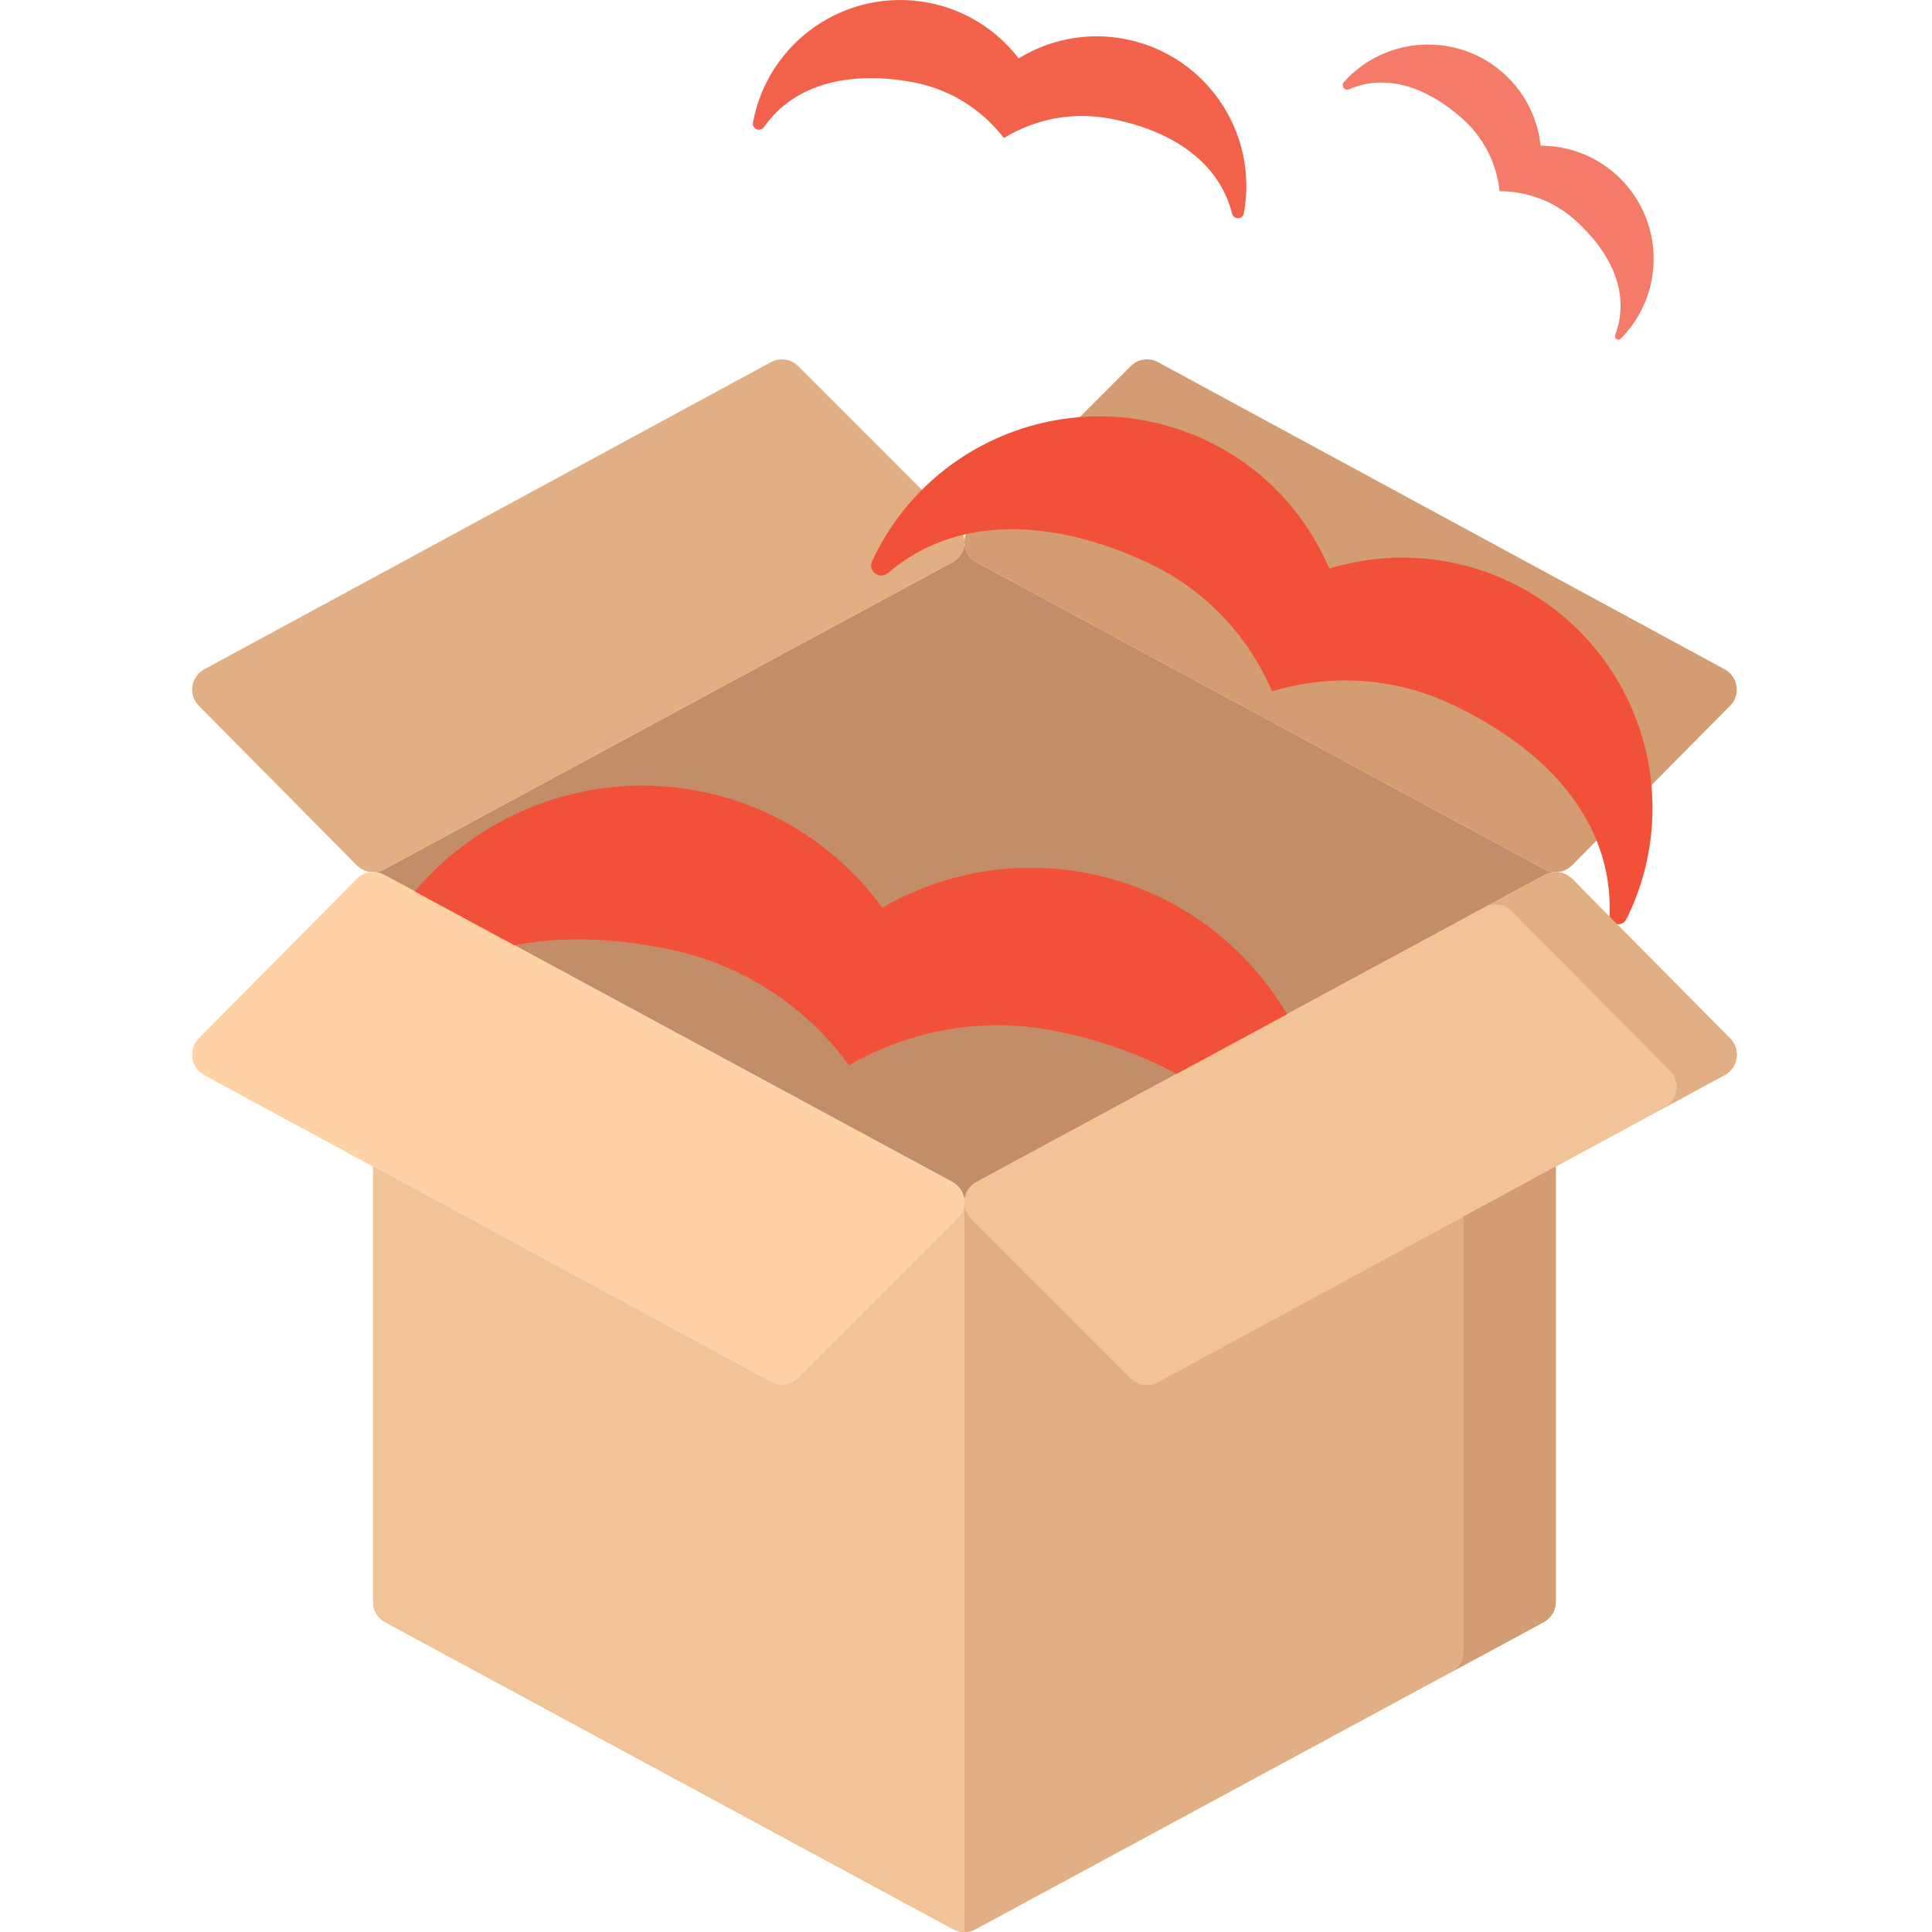 <?xml version="1.0" encoding="UTF-8"?>
<svg width="629px" height="629px" viewBox="0 0 629 629" xmlns="http://www.w3.org/2000/svg" xmlns:xlink="http://www.w3.org/1999/xlink" version="1.1">
 <!-- Generated by Pixelmator Pro 2.0.8 -->
 <g id="open-box">
  <path id="Path" d="M377.009 449.976 C375.889 450.585 374.659 450.874 373.439 450.874 371.499 450.874 369.579 450.124 368.139 448.685 L316.199 396.746 C314.779 395.326 313.999 393.406 313.999 391.435 313.999 393.406 313.219 395.326 311.799 396.746 L259.859 448.685 C258.419 450.124 256.499 450.874 254.559 450.874 253.339 450.874 252.109 450.585 250.989 449.976 L121.5 379.792 121.5 521.478 C121.499 521.738 121.512 521.996 121.538 522.251 121.549 522.36 121.57 522.466 121.585 522.573 121.604 522.704 121.619 522.835 121.645 522.964 121.677 523.128 121.721 523.286 121.763 523.444 121.783 523.518 121.798 523.592 121.82 523.665 121.869 523.827 121.928 523.983 121.987 524.14 122.013 524.21 122.035 524.281 122.064 524.351 122.122 524.492 122.189 524.628 122.255 524.765 122.296 524.849 122.333 524.933 122.377 525.017 122.437 525.128 122.503 525.236 122.568 525.343 122.63 525.446 122.689 525.55 122.755 525.652 122.81 525.736 122.872 525.814 122.931 525.894 123.016 526.013 123.1 526.13 123.192 526.244 123.243 526.307 123.3 526.365 123.353 526.426 123.459 526.549 123.565 526.67 123.679 526.785 123.739 526.846 123.803 526.9 123.865 526.957 123.979 527.065 124.091 527.172 124.212 527.272 124.329 527.37 124.453 527.457 124.575 527.547 124.647 527.6 124.714 527.656 124.788 527.707 125.003 527.852 125.226 527.986 125.456 528.111 L310.432 628.097 C311.546 628.699 312.772 628.999 313.999 628.999 315.226 628.999 316.453 628.698 317.565 628.097 L502.541 528.111 C502.771 527.986 502.994 527.851 503.209 527.707 503.283 527.656 503.351 527.6 503.422 527.547 503.545 527.457 503.669 527.369 503.785 527.272 503.906 527.172 504.018 527.065 504.132 526.957 504.193 526.9 504.258 526.846 504.317 526.785 504.431 526.67 504.537 526.549 504.643 526.426 504.696 526.365 504.753 526.307 504.804 526.244 504.896 526.131 504.98 526.014 505.065 525.894 505.124 525.814 505.186 525.736 505.241 525.652 505.307 525.55 505.366 525.447 505.428 525.343 505.493 525.235 505.56 525.128 505.619 525.017 505.663 524.933 505.7 524.849 505.741 524.765 505.807 524.628 505.874 524.492 505.932 524.351 505.961 524.281 505.983 524.21 506.009 524.14 506.068 523.984 506.127 523.827 506.176 523.665 506.198 523.593 506.213 523.518 506.233 523.444 506.275 523.286 506.319 523.128 506.351 522.964 506.377 522.835 506.392 522.704 506.411 522.573 506.426 522.466 506.448 522.36 506.458 522.251 506.484 521.995 506.497 521.737 506.496 521.478 L506.496 379.792 Z" fill="#e2ae83" fill-opacity="1" stroke="none"/>
  <path id="Path-1" d="M310.069 183.044 C312.149 181.925 313.579 179.874 313.919 177.534 313.969 177.175 313.999 176.815 313.999 176.454 313.999 176.815 314.029 177.175 314.079 177.524 314.419 179.864 315.849 181.905 317.929 183.034 L502.929 283.034 C504.059 283.645 505.279 283.934 506.499 283.934 505.279 283.934 504.059 284.235 502.929 284.844 L317.929 384.844 C315.849 385.965 314.419 388.014 314.079 390.354 314.029 390.715 313.999 391.075 313.999 391.434 313.999 391.075 313.969 390.715 313.919 390.354 313.579 388.014 312.149 385.965 310.069 384.844 L125.069 284.844 C124.079 284.315 123.019 284.014 121.959 283.944 123.019 283.874 124.079 283.575 125.069 283.044 Z" fill="#c48d69" fill-opacity="1" stroke="none"/>
  <path id="Path-2" d="M565.359 223.406 C565.699 225.746 564.929 228.105 563.259 229.785 L511.819 281.717 C510.379 283.176 508.449 283.936 506.499 283.936 505.279 283.936 504.059 283.647 502.929 283.036 L317.929 183.036 C315.849 181.907 314.419 179.866 314.079 177.526 314.029 177.176 313.999 176.817 313.999 176.456 313.999 176.446 313.999 176.446 313.999 176.436 313.999 174.467 314.779 172.545 316.199 171.137 L368.139 119.196 C370.479 116.846 374.089 116.327 377.009 117.907 L561.509 217.907 C563.589 219.025 565.009 221.066 565.359 223.406 Z" fill="#d39c72" fill-opacity="1" stroke="none"/>
  <path id="Path-3" d="M563.259 338.095 C564.929 339.775 565.699 342.136 565.359 344.476 565.009 346.806 563.589 348.845 561.509 349.976 L377.009 449.976 C375.889 450.585 374.659 450.874 373.439 450.874 371.499 450.874 369.579 450.124 368.139 448.685 L316.199 396.746 C314.779 395.326 313.999 393.406 313.999 391.435 313.999 391.076 314.029 390.716 314.079 390.355 314.419 388.015 315.849 385.966 317.929 384.845 L502.929 284.845 C504.059 284.236 505.279 283.935 506.499 283.935 508.449 283.935 510.379 284.705 511.819 286.156 Z" fill="#f2c397" fill-opacity="1" stroke="none"/>
  <g id="group">
   <path id="Path-4" d="M563.259 338.095 L511.819 286.156 C510.379 284.705 508.449 283.935 506.499 283.935 505.279 283.935 504.059 284.236 502.929 284.845 L483.397 295.409 C484.527 294.8 485.747 294.499 486.967 294.499 488.917 294.499 490.847 295.269 492.287 296.72 L543.727 348.659 C545.397 350.339 546.168 352.7 545.827 355.04 545.477 357.37 544.057 359.409 541.977 360.54 L561.509 349.976 C563.589 348.845 565.009 346.806 565.359 344.476 565.699 342.136 564.929 339.775 563.259 338.095 Z" fill="#e2ae83" fill-opacity="1" stroke="none"/>
   <path id="Path-5" d="M313.999 176.435 L313.999 176.455 C313.999 176.816 313.969 177.176 313.919 177.535 313.579 179.875 312.149 181.926 310.069 183.045 L125.069 283.045 C124.079 283.576 123.019 283.875 121.959 283.945 121.749 283.935 121.529 283.935 121.319 283.945 119.429 283.906 117.579 283.146 116.179 281.736 L64.739 229.794 C63.069 228.114 62.299 225.755 62.639 223.415 62.989 221.085 64.409 219.044 66.489 217.915 L250.989 117.915 C253.909 116.335 257.519 116.864 259.859 119.204 L311.799 171.145 C313.219 172.566 313.989 174.476 313.999 176.435 Z" fill="#e2ae83" fill-opacity="1" stroke="none"/>
  </g>
  <path id="Path-6" d="M313.919 390.355 C313.969 390.716 313.999 391.076 313.999 391.435 313.999 393.406 313.219 395.326 311.799 396.746 L259.859 448.685 C258.419 450.124 256.499 450.874 254.559 450.874 253.339 450.874 252.109 450.585 250.989 449.976 L66.489 349.976 C64.409 348.845 62.989 346.806 62.639 344.476 62.299 342.136 63.069 339.775 64.739 338.095 L116.179 286.156 C117.579 284.746 119.429 283.986 121.319 283.945 121.379 283.955 121.439 283.955 121.499 283.955 121.649 283.955 121.799 283.955 121.959 283.945 123.019 284.015 124.079 284.316 125.069 284.845 L310.069 384.845 C312.149 385.966 313.579 388.015 313.919 390.355 Z" fill="#ffd2a6" fill-opacity="1" stroke="none"/>
  <path id="Path-7" d="M121.959 283.945 C121.799 283.955 121.649 283.955 121.499 283.955 121.439 283.955 121.379 283.955 121.319 283.945 121.529 283.935 121.749 283.935 121.959 283.945 Z" fill="#e2ae83" fill-opacity="1" stroke="none"/>
  <path id="Path-8" d="M504.332 380.966 C504.234 381.154 504.133 381.224 504.03 381.13 L504.029 381.13 476.495 396.054 476.495 537.729 C476.495 537.989 476.483 538.247 476.457 538.502 476.446 538.611 476.425 538.717 476.41 538.824 476.391 538.955 476.376 539.086 476.35 539.215 476.318 539.379 476.274 539.537 476.232 539.695 476.212 539.769 476.197 539.843 476.175 539.916 476.126 540.078 476.067 540.234 476.008 540.391 475.982 540.461 475.96 540.532 475.931 540.602 475.873 540.743 475.806 540.879 475.74 541.016 475.7 541.1 475.662 541.184 475.618 541.268 475.558 541.379 475.492 541.487 475.427 541.594 475.366 541.698 475.306 541.801 475.24 541.903 475.185 541.987 475.123 542.065 475.064 542.145 474.979 542.264 474.895 542.381 474.803 542.495 474.752 542.558 474.695 542.616 474.642 542.677 474.535 542.8 474.43 542.921 474.316 543.036 474.256 543.097 474.192 543.151 474.131 543.208 474.017 543.315 473.905 543.423 473.784 543.522 473.667 543.62 473.543 543.708 473.421 543.797 473.349 543.85 473.282 543.906 473.208 543.957 473.159 543.989 473.106 544.017 473.057 544.049 L502.543 528.11 C502.773 527.985 502.996 527.85 503.211 527.706 503.285 527.655 503.353 527.599 503.424 527.546 503.547 527.456 503.671 527.368 503.787 527.271 503.908 527.171 504.02 527.064 504.134 526.956 504.195 526.899 504.26 526.845 504.319 526.784 504.433 526.669 504.539 526.548 504.645 526.425 504.698 526.364 504.755 526.306 504.806 526.243 504.898 526.13 504.982 526.013 505.067 525.893 505.126 525.813 505.188 525.735 505.243 525.651 505.309 525.549 505.368 525.446 505.43 525.342 505.495 525.234 505.562 525.127 505.621 525.016 505.665 524.932 505.702 524.848 505.743 524.764 505.809 524.627 505.876 524.491 505.934 524.35 505.963 524.28 505.985 524.209 506.011 524.139 506.07 523.983 506.129 523.826 506.178 523.664 506.2 523.592 506.215 523.517 506.235 523.443 506.277 523.285 506.321 523.127 506.353 522.963 506.379 522.834 506.394 522.703 506.413 522.572 506.428 522.465 506.45 522.359 506.46 522.25 506.486 521.994 506.499 521.736 506.498 521.477 L506.498 379.792 Z" fill="#d39c72" fill-opacity="1" stroke="none"/>
  <path id="Path-9" d="M311.799 396.746 L259.859 448.685 C258.419 450.124 256.499 450.874 254.559 450.874 253.339 450.874 252.109 450.585 250.989 449.976 L121.5 379.792 121.5 521.478 C121.499 521.738 121.512 521.996 121.538 522.251 121.549 522.36 121.57 522.466 121.585 522.573 121.604 522.704 121.619 522.835 121.645 522.964 121.677 523.128 121.721 523.286 121.763 523.444 121.783 523.518 121.798 523.592 121.82 523.665 121.869 523.827 121.928 523.983 121.987 524.14 122.013 524.21 122.035 524.281 122.064 524.351 122.122 524.492 122.189 524.628 122.255 524.765 122.296 524.849 122.333 524.933 122.377 525.017 122.437 525.128 122.503 525.236 122.568 525.343 122.63 525.446 122.689 525.55 122.755 525.652 122.81 525.736 122.872 525.814 122.931 525.894 123.016 526.013 123.1 526.13 123.192 526.244 123.243 526.307 123.3 526.365 123.353 526.426 123.459 526.549 123.565 526.67 123.679 526.785 123.739 526.846 123.803 526.9 123.865 526.957 123.979 527.065 124.091 527.172 124.212 527.272 124.329 527.37 124.453 527.457 124.575 527.547 124.647 527.6 124.714 527.656 124.788 527.707 125.003 527.852 125.226 527.986 125.456 528.111 L310.432 628.097 C311.546 628.699 312.772 628.999 313.999 628.999 L313.999 391.435 C313.999 393.406 313.219 395.326 311.799 396.746 Z" fill="#f2c397" fill-opacity="1" stroke="none"/>
  <g id="group-1"/>
  <g id="group-2"/>
  <g id="group-3"/>
  <g id="group-4"/>
  <g id="group-5"/>
  <g id="group-6"/>
  <g id="group-7"/>
  <g id="group-8"/>
  <g id="group-9"/>
  <g id="group-10"/>
  <g id="group-11"/>
  <g id="group-12"/>
  <g id="group-13"/>
  <g id="group-14"/>
  <g id="group-15"/>
 </g>
 <g id="flock-of-birds">
  <path id="Path-10" d="M355.583 284.604 C331.263 279.466 307.209 284.018 287.261 295.524 273.65 276.927 253.506 263.028 229.187 257.891 176.848 246.826 125.412 280.297 114.348 332.657 114.305 332.858 114.264 333.061 114.222 333.262 113.86 335.002 114.777 336.763 116.408 337.479 118.038 338.198 119.944 337.683 120.987 336.241 141.839 307.572 178.728 300.793 218.344 309.166 242.663 314.305 262.819 328.209 276.419 346.799 296.367 335.302 320.435 330.744 344.752 335.878 384.368 344.244 415.341 365.368 422.829 400.014 423.206 401.755 424.736 402.993 426.519 403 428.301 403.008 429.831 401.769 430.22 400.036 430.263 399.834 430.303 399.641 430.345 399.445 441.414 347.078 407.922 295.661 355.583 284.604 Z" fill="#f05138" fill-opacity="1" stroke="none"/>
  <path id="Path-11" d="M490.886 189.145 C471.925 180.306 451.34 179.471 432.783 185.109 425.157 167.277 411.29 152.048 392.331 143.209 351.504 124.181 302.965 141.852 283.935 182.68 283.935 182.68 283.922 182.692 283.922 182.708 283.266 184.106 283.686 185.778 284.925 186.709 286.149 187.642 287.875 187.593 289.044 186.59 311.565 167.353 342.942 168.863 373.69 183.193 392.651 192.033 406.528 207.261 414.143 225.095 432.685 219.454 453.286 220.29 472.247 229.124 503.609 243.746 525.171 267.432 524.028 297.917 523.988 299.275 524.89 300.478 526.2 300.819 527.522 301.152 528.887 300.52 529.485 299.309 529.778 298.717 530.07 298.124 530.347 297.529 549.377 256.7 531.699 208.168 490.886 189.145 Z" fill="#f05138" fill-opacity="1" stroke="none"/>
  <path id="Path-12" d="M246.324 42.08 C247.172 42.435 248.16 42.15 248.704 41.392 258.853 26.894 277.238 23.066 297.172 26.754 309.464 29.023 319.779 35.76 326.85 44.94 336.733 38.893 348.788 36.289 361.093 38.564 381.027 42.247 396.812 52.393 401.128 69.564 401.35 70.463 402.172 71.083 403.09 71.046 404.009 71.02 404.789 70.351 404.956 69.439 409.855 42.963 392.357 17.524 365.881 12.632 353.576 10.362 341.535 12.957 331.65 19.006 324.579 9.826 314.25 3.089 301.96 0.821 275.469 -4.073 250.037 13.425 245.137 39.908 244.973 40.82 245.46 41.726 246.324 42.08 Z" fill="#f05138" fill-opacity="0.902" stroke="none"/>
  <path id="Path-13" d="M476.283 38.795 C483.311 45.115 487.293 53.537 488.227 62.251 496.981 62.258 505.792 65.348 512.837 71.676 524.697 82.344 530.891 95.763 525.838 109.057 525.643 109.552 525.838 110.109 526.27 110.394 526.716 110.679 527.301 110.616 527.677 110.24 528.094 109.818 528.512 109.379 528.916 108.927 542.529 93.787 541.305 70.471 526.16 56.844 519.129 50.518 510.333 47.434 501.577 47.427 500.645 38.721 496.635 30.293 489.619 23.964 474.475 10.337 451.158 11.569 437.53 26.707 437.057 27.243 437.017 28.016 437.433 28.585 437.836 29.149 438.587 29.35 439.229 29.073 451.505 23.741 464.883 28.543 476.283 38.795 Z" fill="#f05138" fill-opacity="0.755" stroke="none"/>
 </g>
 <g id="open-box-copy">
  <path id="Path-14" d="M377.009 449.976 C375.889 450.585 374.659 450.874 373.439 450.874 371.499 450.874 369.579 450.124 368.139 448.685 L316.199 396.746 C314.779 395.326 313.999 393.406 313.999 391.435 313.999 393.406 313.219 395.326 311.799 396.746 L259.859 448.685 C258.419 450.124 256.499 450.874 254.559 450.874 253.339 450.874 252.109 450.585 250.989 449.976 L121.5 379.792 121.5 521.478 C121.499 521.738 121.512 521.996 121.538 522.251 121.549 522.36 121.57 522.466 121.585 522.573 121.604 522.704 121.619 522.835 121.645 522.964 121.677 523.128 121.721 523.286 121.763 523.444 121.783 523.518 121.798 523.592 121.82 523.665 121.869 523.827 121.928 523.983 121.987 524.14 122.013 524.21 122.035 524.281 122.064 524.351 122.122 524.492 122.189 524.628 122.255 524.765 122.296 524.849 122.333 524.933 122.377 525.017 122.437 525.128 122.503 525.236 122.568 525.343 122.63 525.446 122.689 525.55 122.755 525.652 122.81 525.736 122.872 525.814 122.931 525.894 123.016 526.013 123.1 526.13 123.192 526.244 123.243 526.307 123.3 526.365 123.353 526.426 123.459 526.549 123.565 526.67 123.679 526.785 123.739 526.846 123.803 526.9 123.865 526.957 123.979 527.065 124.091 527.172 124.212 527.272 124.329 527.37 124.453 527.457 124.575 527.547 124.647 527.6 124.714 527.656 124.788 527.707 125.003 527.852 125.226 527.986 125.456 528.111 L310.432 628.097 C311.546 628.699 312.772 628.999 313.999 628.999 315.226 628.999 316.453 628.698 317.565 628.097 L502.541 528.111 C502.771 527.986 502.994 527.851 503.209 527.707 503.283 527.656 503.351 527.6 503.422 527.547 503.545 527.457 503.669 527.369 503.785 527.272 503.906 527.172 504.018 527.065 504.132 526.957 504.193 526.9 504.258 526.846 504.317 526.785 504.431 526.67 504.537 526.549 504.643 526.426 504.696 526.365 504.753 526.307 504.804 526.244 504.896 526.131 504.98 526.014 505.065 525.894 505.124 525.814 505.186 525.736 505.241 525.652 505.307 525.55 505.366 525.447 505.428 525.343 505.493 525.235 505.56 525.128 505.619 525.017 505.663 524.933 505.7 524.849 505.741 524.765 505.807 524.628 505.874 524.492 505.932 524.351 505.961 524.281 505.983 524.21 506.009 524.14 506.068 523.984 506.127 523.827 506.176 523.665 506.198 523.593 506.213 523.518 506.233 523.444 506.275 523.286 506.319 523.128 506.351 522.964 506.377 522.835 506.392 522.704 506.411 522.573 506.426 522.466 506.448 522.36 506.458 522.251 506.484 521.995 506.497 521.737 506.496 521.478 L506.496 379.792 Z" fill="#e2ae83" fill-opacity="1" stroke="none"/>
  <path id="Path-15" d="M563.259 338.095 C564.929 339.775 565.699 342.136 565.359 344.476 565.009 346.806 563.589 348.845 561.509 349.976 L377.009 449.976 C375.889 450.585 374.659 450.874 373.439 450.874 371.499 450.874 369.579 450.124 368.139 448.685 L316.199 396.746 C314.779 395.326 313.999 393.406 313.999 391.435 313.999 391.076 314.029 390.716 314.079 390.355 314.419 388.015 315.849 385.966 317.929 384.845 L502.929 284.845 C504.059 284.236 505.279 283.935 506.499 283.935 508.449 283.935 510.379 284.705 511.819 286.156 Z" fill="#f2c397" fill-opacity="1" stroke="none"/>
  <g id="group-16">
   <path id="Path-16" d="M563.259 338.095 L511.819 286.156 C510.379 284.705 508.449 283.935 506.499 283.935 505.279 283.935 504.059 284.236 502.929 284.845 L483.397 295.409 C484.527 294.8 485.747 294.499 486.967 294.499 488.917 294.499 490.847 295.269 492.287 296.72 L543.727 348.659 C545.397 350.339 546.168 352.7 545.827 355.04 545.477 357.37 544.057 359.409 541.977 360.54 L561.509 349.976 C563.589 348.845 565.009 346.806 565.359 344.476 565.699 342.136 564.929 339.775 563.259 338.095 Z" fill="#e2ae83" fill-opacity="1" stroke="none"/>
  </g>
  <path id="Path-17" d="M313.919 390.355 C313.969 390.716 313.999 391.076 313.999 391.435 313.999 393.406 313.219 395.326 311.799 396.746 L259.859 448.685 C258.419 450.124 256.499 450.874 254.559 450.874 253.339 450.874 252.109 450.585 250.989 449.976 L66.489 349.976 C64.409 348.845 62.989 346.806 62.639 344.476 62.299 342.136 63.069 339.775 64.739 338.095 L116.179 286.156 C117.579 284.746 119.429 283.986 121.319 283.945 121.379 283.955 121.439 283.955 121.499 283.955 121.649 283.955 121.799 283.955 121.959 283.945 123.019 284.015 124.079 284.316 125.069 284.845 L310.069 384.845 C312.149 385.966 313.579 388.015 313.919 390.355 Z" fill="#ffd2a6" fill-opacity="1" stroke="none"/>
  <path id="Path-18" d="M121.959 283.945 C121.799 283.955 121.649 283.955 121.499 283.955 121.439 283.955 121.379 283.955 121.319 283.945 121.529 283.935 121.749 283.935 121.959 283.945 Z" fill="#e2ae83" fill-opacity="1" stroke="none"/>
  <path id="Path-19" d="M504.332 380.966 C504.234 381.154 504.133 381.224 504.03 381.13 L504.029 381.13 476.495 396.054 476.495 537.729 C476.495 537.989 476.483 538.247 476.457 538.502 476.446 538.611 476.425 538.717 476.41 538.824 476.391 538.955 476.376 539.086 476.35 539.215 476.318 539.379 476.274 539.537 476.232 539.695 476.212 539.769 476.197 539.843 476.175 539.916 476.126 540.078 476.067 540.234 476.008 540.391 475.982 540.461 475.96 540.532 475.931 540.602 475.873 540.743 475.806 540.879 475.74 541.016 475.7 541.1 475.662 541.184 475.618 541.268 475.558 541.379 475.492 541.487 475.427 541.594 475.366 541.698 475.306 541.801 475.24 541.903 475.185 541.987 475.123 542.065 475.064 542.145 474.979 542.264 474.895 542.381 474.803 542.495 474.752 542.558 474.695 542.616 474.642 542.677 474.535 542.8 474.43 542.921 474.316 543.036 474.256 543.097 474.192 543.151 474.131 543.208 474.017 543.315 473.905 543.423 473.784 543.522 473.667 543.62 473.543 543.708 473.421 543.797 473.349 543.85 473.282 543.906 473.208 543.957 473.159 543.989 473.106 544.017 473.057 544.049 L502.543 528.11 C502.773 527.985 502.996 527.85 503.211 527.706 503.285 527.655 503.353 527.599 503.424 527.546 503.547 527.456 503.671 527.368 503.787 527.271 503.908 527.171 504.02 527.064 504.134 526.956 504.195 526.899 504.26 526.845 504.319 526.784 504.433 526.669 504.539 526.548 504.645 526.425 504.698 526.364 504.755 526.306 504.806 526.243 504.898 526.13 504.982 526.013 505.067 525.893 505.126 525.813 505.188 525.735 505.243 525.651 505.309 525.549 505.368 525.446 505.43 525.342 505.495 525.234 505.562 525.127 505.621 525.016 505.665 524.932 505.702 524.848 505.743 524.764 505.809 524.627 505.876 524.491 505.934 524.35 505.963 524.28 505.985 524.209 506.011 524.139 506.07 523.983 506.129 523.826 506.178 523.664 506.2 523.592 506.215 523.517 506.235 523.443 506.277 523.285 506.321 523.127 506.353 522.963 506.379 522.834 506.394 522.703 506.413 522.572 506.428 522.465 506.45 522.359 506.46 522.25 506.486 521.994 506.499 521.736 506.498 521.477 L506.498 379.792 Z" fill="#d39c72" fill-opacity="1" stroke="none"/>
  <path id="Path-20" d="M311.799 396.746 L259.859 448.685 C258.419 450.124 256.499 450.874 254.559 450.874 253.339 450.874 252.109 450.585 250.989 449.976 L121.5 379.792 121.5 521.478 C121.499 521.738 121.512 521.996 121.538 522.251 121.549 522.36 121.57 522.466 121.585 522.573 121.604 522.704 121.619 522.835 121.645 522.964 121.677 523.128 121.721 523.286 121.763 523.444 121.783 523.518 121.798 523.592 121.82 523.665 121.869 523.827 121.928 523.983 121.987 524.14 122.013 524.21 122.035 524.281 122.064 524.351 122.122 524.492 122.189 524.628 122.255 524.765 122.296 524.849 122.333 524.933 122.377 525.017 122.437 525.128 122.503 525.236 122.568 525.343 122.63 525.446 122.689 525.55 122.755 525.652 122.81 525.736 122.872 525.814 122.931 525.894 123.016 526.013 123.1 526.13 123.192 526.244 123.243 526.307 123.3 526.365 123.353 526.426 123.459 526.549 123.565 526.67 123.679 526.785 123.739 526.846 123.803 526.9 123.865 526.957 123.979 527.065 124.091 527.172 124.212 527.272 124.329 527.37 124.453 527.457 124.575 527.547 124.647 527.6 124.714 527.656 124.788 527.707 125.003 527.852 125.226 527.986 125.456 528.111 L310.432 628.097 C311.546 628.699 312.772 628.999 313.999 628.999 L313.999 391.435 C313.999 393.406 313.219 395.326 311.799 396.746 Z" fill="#f2c397" fill-opacity="1" stroke="none"/>
  <g id="group-17"/>
  <g id="group-18"/>
  <g id="group-19"/>
  <g id="group-20"/>
  <g id="group-21"/>
  <g id="group-22"/>
  <g id="group-23"/>
  <g id="group-24"/>
  <g id="group-25"/>
  <g id="group-26"/>
  <g id="group-27"/>
  <g id="group-28"/>
  <g id="group-29"/>
  <g id="group-30"/>
  <g id="group-31"/>
 </g>
</svg>
